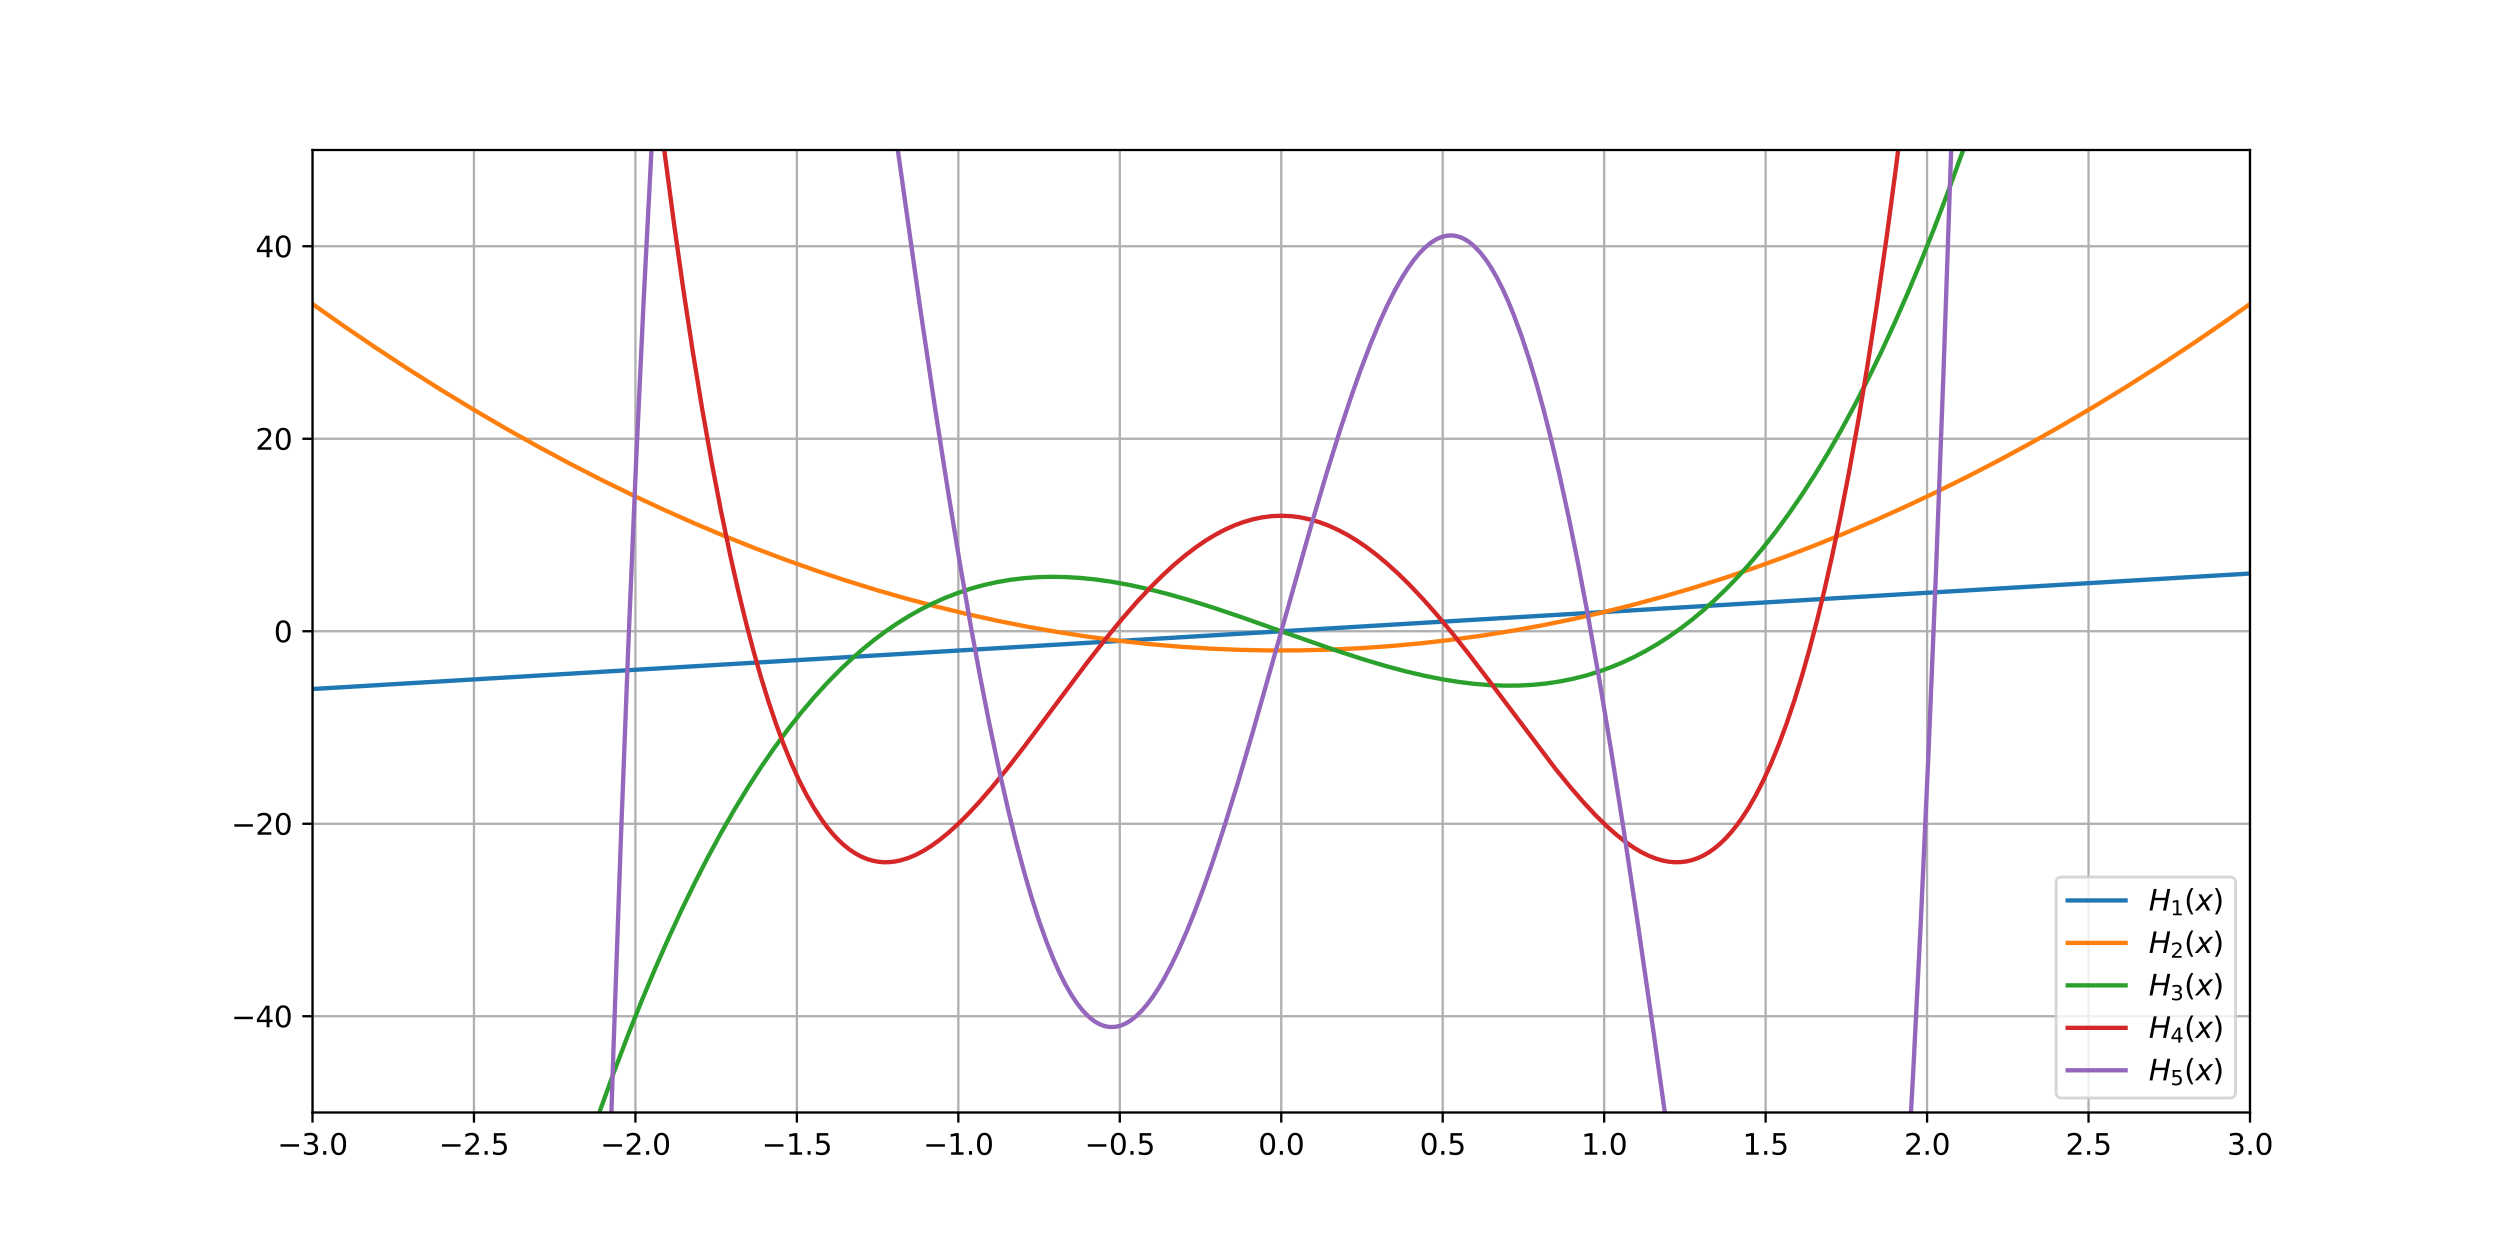 <?xml version="1.0" encoding="utf-8" standalone="no"?>
<!DOCTYPE svg PUBLIC "-//W3C//DTD SVG 1.1//EN"
  "http://www.w3.org/Graphics/SVG/1.1/DTD/svg11.dtd">
<svg xmlns:xlink="http://www.w3.org/1999/xlink" width="864pt" height="432pt" viewBox="0 0 864 432" xmlns="http://www.w3.org/2000/svg" version="1.1">
 <defs>
  <style type="text/css">*{stroke-linejoin: round; stroke-linecap: butt}</style>
 </defs>
 <g id="figure_1">
  <g id="patch_1">
   <path d="M 0 432 
L 864 432 
L 864 0 
L 0 0 
z
" style="fill: #ffffff"/>
  </g>
  <g id="axes_1">
   <g id="patch_2">
    <path d="M 108 384.48 
L 777.6 384.48 
L 777.6 51.84 
L 108 51.84 
z
" style="fill: #ffffff"/>
   </g>
   <g id="matplotlib.axis_1">
    <g id="xtick_1">
     <g id="line2d_1">
      <path d="M 108 384.48 
L 108 51.84 
" clip-path="url(#pdfee1e8a38)" style="fill: none; stroke: #b0b0b0; stroke-width: 0.8; stroke-linecap: square"/>
     </g>
     <g id="line2d_2">
      <defs>
       <path id="ma4ad359ef2" d="M 0 0 
L 0 3.5 
" style="stroke: #000000; stroke-width: 0.8"/>
      </defs>
      <g>
       <use xlink:href="#ma4ad359ef2" x="108" y="384.48" style="stroke: #000000; stroke-width: 0.8"/>
      </g>
     </g>
     <g id="text_1">
      <!-- −3.0 -->
      <g transform="translate(95.859 399.078)scale(0.1 -0.1)">
       <defs>
        <path id="DejaVuSans-2212" d="M 678 2272 
L 4684 2272 
L 4684 1741 
L 678 1741 
L 678 2272 
z
" transform="scale(0.016)"/>
        <path id="DejaVuSans-33" d="M 2597 2516 
Q 3050 2419 3304 2112 
Q 3559 1806 3559 1356 
Q 3559 666 3084 287 
Q 2609 -91 1734 -91 
Q 1441 -91 1130 -33 
Q 819 25 488 141 
L 488 750 
Q 750 597 1062 519 
Q 1375 441 1716 441 
Q 2309 441 2620 675 
Q 2931 909 2931 1356 
Q 2931 1769 2642 2001 
Q 2353 2234 1838 2234 
L 1294 2234 
L 1294 2753 
L 1863 2753 
Q 2328 2753 2575 2939 
Q 2822 3125 2822 3475 
Q 2822 3834 2567 4026 
Q 2313 4219 1838 4219 
Q 1578 4219 1281 4162 
Q 984 4106 628 3988 
L 628 4550 
Q 988 4650 1302 4700 
Q 1616 4750 1894 4750 
Q 2613 4750 3031 4423 
Q 3450 4097 3450 3541 
Q 3450 3153 3228 2886 
Q 3006 2619 2597 2516 
z
" transform="scale(0.016)"/>
        <path id="DejaVuSans-2e" d="M 684 794 
L 1344 794 
L 1344 0 
L 684 0 
L 684 794 
z
" transform="scale(0.016)"/>
        <path id="DejaVuSans-30" d="M 2034 4250 
Q 1547 4250 1301 3770 
Q 1056 3291 1056 2328 
Q 1056 1369 1301 889 
Q 1547 409 2034 409 
Q 2525 409 2770 889 
Q 3016 1369 3016 2328 
Q 3016 3291 2770 3770 
Q 2525 4250 2034 4250 
z
M 2034 4750 
Q 2819 4750 3233 4129 
Q 3647 3509 3647 2328 
Q 3647 1150 3233 529 
Q 2819 -91 2034 -91 
Q 1250 -91 836 529 
Q 422 1150 422 2328 
Q 422 3509 836 4129 
Q 1250 4750 2034 4750 
z
" transform="scale(0.016)"/>
       </defs>
       <use xlink:href="#DejaVuSans-2212"/>
       <use xlink:href="#DejaVuSans-33" x="83.789"/>
       <use xlink:href="#DejaVuSans-2e" x="147.412"/>
       <use xlink:href="#DejaVuSans-30" x="179.199"/>
      </g>
     </g>
    </g>
    <g id="xtick_2">
     <g id="line2d_3">
      <path d="M 163.8 384.48 
L 163.8 51.84 
" clip-path="url(#pdfee1e8a38)" style="fill: none; stroke: #b0b0b0; stroke-width: 0.8; stroke-linecap: square"/>
     </g>
     <g id="line2d_4">
      <g>
       <use xlink:href="#ma4ad359ef2" x="163.8" y="384.48" style="stroke: #000000; stroke-width: 0.8"/>
      </g>
     </g>
     <g id="text_2">
      <!-- −2.5 -->
      <g transform="translate(151.659 399.078)scale(0.1 -0.1)">
       <defs>
        <path id="DejaVuSans-32" d="M 1228 531 
L 3431 531 
L 3431 0 
L 469 0 
L 469 531 
Q 828 903 1448 1529 
Q 2069 2156 2228 2338 
Q 2531 2678 2651 2914 
Q 2772 3150 2772 3378 
Q 2772 3750 2511 3984 
Q 2250 4219 1831 4219 
Q 1534 4219 1204 4116 
Q 875 4013 500 3803 
L 500 4441 
Q 881 4594 1212 4672 
Q 1544 4750 1819 4750 
Q 2544 4750 2975 4387 
Q 3406 4025 3406 3419 
Q 3406 3131 3298 2873 
Q 3191 2616 2906 2266 
Q 2828 2175 2409 1742 
Q 1991 1309 1228 531 
z
" transform="scale(0.016)"/>
        <path id="DejaVuSans-35" d="M 691 4666 
L 3169 4666 
L 3169 4134 
L 1269 4134 
L 1269 2991 
Q 1406 3038 1543 3061 
Q 1681 3084 1819 3084 
Q 2600 3084 3056 2656 
Q 3513 2228 3513 1497 
Q 3513 744 3044 326 
Q 2575 -91 1722 -91 
Q 1428 -91 1123 -41 
Q 819 9 494 109 
L 494 744 
Q 775 591 1075 516 
Q 1375 441 1709 441 
Q 2250 441 2565 725 
Q 2881 1009 2881 1497 
Q 2881 1984 2565 2268 
Q 2250 2553 1709 2553 
Q 1456 2553 1204 2497 
Q 953 2441 691 2322 
L 691 4666 
z
" transform="scale(0.016)"/>
       </defs>
       <use xlink:href="#DejaVuSans-2212"/>
       <use xlink:href="#DejaVuSans-32" x="83.789"/>
       <use xlink:href="#DejaVuSans-2e" x="147.412"/>
       <use xlink:href="#DejaVuSans-35" x="179.199"/>
      </g>
     </g>
    </g>
    <g id="xtick_3">
     <g id="line2d_5">
      <path d="M 219.6 384.48 
L 219.6 51.84 
" clip-path="url(#pdfee1e8a38)" style="fill: none; stroke: #b0b0b0; stroke-width: 0.8; stroke-linecap: square"/>
     </g>
     <g id="line2d_6">
      <g>
       <use xlink:href="#ma4ad359ef2" x="219.6" y="384.48" style="stroke: #000000; stroke-width: 0.8"/>
      </g>
     </g>
     <g id="text_3">
      <!-- −2.0 -->
      <g transform="translate(207.459 399.078)scale(0.1 -0.1)">
       <use xlink:href="#DejaVuSans-2212"/>
       <use xlink:href="#DejaVuSans-32" x="83.789"/>
       <use xlink:href="#DejaVuSans-2e" x="147.412"/>
       <use xlink:href="#DejaVuSans-30" x="179.199"/>
      </g>
     </g>
    </g>
    <g id="xtick_4">
     <g id="line2d_7">
      <path d="M 275.4 384.48 
L 275.4 51.84 
" clip-path="url(#pdfee1e8a38)" style="fill: none; stroke: #b0b0b0; stroke-width: 0.8; stroke-linecap: square"/>
     </g>
     <g id="line2d_8">
      <g>
       <use xlink:href="#ma4ad359ef2" x="275.4" y="384.48" style="stroke: #000000; stroke-width: 0.8"/>
      </g>
     </g>
     <g id="text_4">
      <!-- −1.5 -->
      <g transform="translate(263.259 399.078)scale(0.1 -0.1)">
       <defs>
        <path id="DejaVuSans-31" d="M 794 531 
L 1825 531 
L 1825 4091 
L 703 3866 
L 703 4441 
L 1819 4666 
L 2450 4666 
L 2450 531 
L 3481 531 
L 3481 0 
L 794 0 
L 794 531 
z
" transform="scale(0.016)"/>
       </defs>
       <use xlink:href="#DejaVuSans-2212"/>
       <use xlink:href="#DejaVuSans-31" x="83.789"/>
       <use xlink:href="#DejaVuSans-2e" x="147.412"/>
       <use xlink:href="#DejaVuSans-35" x="179.199"/>
      </g>
     </g>
    </g>
    <g id="xtick_5">
     <g id="line2d_9">
      <path d="M 331.2 384.48 
L 331.2 51.84 
" clip-path="url(#pdfee1e8a38)" style="fill: none; stroke: #b0b0b0; stroke-width: 0.8; stroke-linecap: square"/>
     </g>
     <g id="line2d_10">
      <g>
       <use xlink:href="#ma4ad359ef2" x="331.2" y="384.48" style="stroke: #000000; stroke-width: 0.8"/>
      </g>
     </g>
     <g id="text_5">
      <!-- −1.0 -->
      <g transform="translate(319.059 399.078)scale(0.1 -0.1)">
       <use xlink:href="#DejaVuSans-2212"/>
       <use xlink:href="#DejaVuSans-31" x="83.789"/>
       <use xlink:href="#DejaVuSans-2e" x="147.412"/>
       <use xlink:href="#DejaVuSans-30" x="179.199"/>
      </g>
     </g>
    </g>
    <g id="xtick_6">
     <g id="line2d_11">
      <path d="M 387 384.48 
L 387 51.84 
" clip-path="url(#pdfee1e8a38)" style="fill: none; stroke: #b0b0b0; stroke-width: 0.8; stroke-linecap: square"/>
     </g>
     <g id="line2d_12">
      <g>
       <use xlink:href="#ma4ad359ef2" x="387" y="384.48" style="stroke: #000000; stroke-width: 0.8"/>
      </g>
     </g>
     <g id="text_6">
      <!-- −0.5 -->
      <g transform="translate(374.859 399.078)scale(0.1 -0.1)">
       <use xlink:href="#DejaVuSans-2212"/>
       <use xlink:href="#DejaVuSans-30" x="83.789"/>
       <use xlink:href="#DejaVuSans-2e" x="147.412"/>
       <use xlink:href="#DejaVuSans-35" x="179.199"/>
      </g>
     </g>
    </g>
    <g id="xtick_7">
     <g id="line2d_13">
      <path d="M 442.8 384.48 
L 442.8 51.84 
" clip-path="url(#pdfee1e8a38)" style="fill: none; stroke: #b0b0b0; stroke-width: 0.8; stroke-linecap: square"/>
     </g>
     <g id="line2d_14">
      <g>
       <use xlink:href="#ma4ad359ef2" x="442.8" y="384.48" style="stroke: #000000; stroke-width: 0.8"/>
      </g>
     </g>
     <g id="text_7">
      <!-- 0.0 -->
      <g transform="translate(434.848 399.078)scale(0.1 -0.1)">
       <use xlink:href="#DejaVuSans-30"/>
       <use xlink:href="#DejaVuSans-2e" x="63.623"/>
       <use xlink:href="#DejaVuSans-30" x="95.41"/>
      </g>
     </g>
    </g>
    <g id="xtick_8">
     <g id="line2d_15">
      <path d="M 498.6 384.48 
L 498.6 51.84 
" clip-path="url(#pdfee1e8a38)" style="fill: none; stroke: #b0b0b0; stroke-width: 0.8; stroke-linecap: square"/>
     </g>
     <g id="line2d_16">
      <g>
       <use xlink:href="#ma4ad359ef2" x="498.6" y="384.48" style="stroke: #000000; stroke-width: 0.8"/>
      </g>
     </g>
     <g id="text_8">
      <!-- 0.5 -->
      <g transform="translate(490.648 399.078)scale(0.1 -0.1)">
       <use xlink:href="#DejaVuSans-30"/>
       <use xlink:href="#DejaVuSans-2e" x="63.623"/>
       <use xlink:href="#DejaVuSans-35" x="95.41"/>
      </g>
     </g>
    </g>
    <g id="xtick_9">
     <g id="line2d_17">
      <path d="M 554.4 384.48 
L 554.4 51.84 
" clip-path="url(#pdfee1e8a38)" style="fill: none; stroke: #b0b0b0; stroke-width: 0.8; stroke-linecap: square"/>
     </g>
     <g id="line2d_18">
      <g>
       <use xlink:href="#ma4ad359ef2" x="554.4" y="384.48" style="stroke: #000000; stroke-width: 0.8"/>
      </g>
     </g>
     <g id="text_9">
      <!-- 1.0 -->
      <g transform="translate(546.448 399.078)scale(0.1 -0.1)">
       <use xlink:href="#DejaVuSans-31"/>
       <use xlink:href="#DejaVuSans-2e" x="63.623"/>
       <use xlink:href="#DejaVuSans-30" x="95.41"/>
      </g>
     </g>
    </g>
    <g id="xtick_10">
     <g id="line2d_19">
      <path d="M 610.2 384.48 
L 610.2 51.84 
" clip-path="url(#pdfee1e8a38)" style="fill: none; stroke: #b0b0b0; stroke-width: 0.8; stroke-linecap: square"/>
     </g>
     <g id="line2d_20">
      <g>
       <use xlink:href="#ma4ad359ef2" x="610.2" y="384.48" style="stroke: #000000; stroke-width: 0.8"/>
      </g>
     </g>
     <g id="text_10">
      <!-- 1.5 -->
      <g transform="translate(602.248 399.078)scale(0.1 -0.1)">
       <use xlink:href="#DejaVuSans-31"/>
       <use xlink:href="#DejaVuSans-2e" x="63.623"/>
       <use xlink:href="#DejaVuSans-35" x="95.41"/>
      </g>
     </g>
    </g>
    <g id="xtick_11">
     <g id="line2d_21">
      <path d="M 666 384.48 
L 666 51.84 
" clip-path="url(#pdfee1e8a38)" style="fill: none; stroke: #b0b0b0; stroke-width: 0.8; stroke-linecap: square"/>
     </g>
     <g id="line2d_22">
      <g>
       <use xlink:href="#ma4ad359ef2" x="666" y="384.48" style="stroke: #000000; stroke-width: 0.8"/>
      </g>
     </g>
     <g id="text_11">
      <!-- 2.0 -->
      <g transform="translate(658.048 399.078)scale(0.1 -0.1)">
       <use xlink:href="#DejaVuSans-32"/>
       <use xlink:href="#DejaVuSans-2e" x="63.623"/>
       <use xlink:href="#DejaVuSans-30" x="95.41"/>
      </g>
     </g>
    </g>
    <g id="xtick_12">
     <g id="line2d_23">
      <path d="M 721.8 384.48 
L 721.8 51.84 
" clip-path="url(#pdfee1e8a38)" style="fill: none; stroke: #b0b0b0; stroke-width: 0.8; stroke-linecap: square"/>
     </g>
     <g id="line2d_24">
      <g>
       <use xlink:href="#ma4ad359ef2" x="721.8" y="384.48" style="stroke: #000000; stroke-width: 0.8"/>
      </g>
     </g>
     <g id="text_12">
      <!-- 2.5 -->
      <g transform="translate(713.848 399.078)scale(0.1 -0.1)">
       <use xlink:href="#DejaVuSans-32"/>
       <use xlink:href="#DejaVuSans-2e" x="63.623"/>
       <use xlink:href="#DejaVuSans-35" x="95.41"/>
      </g>
     </g>
    </g>
    <g id="xtick_13">
     <g id="line2d_25">
      <path d="M 777.6 384.48 
L 777.6 51.84 
" clip-path="url(#pdfee1e8a38)" style="fill: none; stroke: #b0b0b0; stroke-width: 0.8; stroke-linecap: square"/>
     </g>
     <g id="line2d_26">
      <g>
       <use xlink:href="#ma4ad359ef2" x="777.6" y="384.48" style="stroke: #000000; stroke-width: 0.8"/>
      </g>
     </g>
     <g id="text_13">
      <!-- 3.0 -->
      <g transform="translate(769.648 399.078)scale(0.1 -0.1)">
       <use xlink:href="#DejaVuSans-33"/>
       <use xlink:href="#DejaVuSans-2e" x="63.623"/>
       <use xlink:href="#DejaVuSans-30" x="95.41"/>
      </g>
     </g>
    </g>
   </g>
   <g id="matplotlib.axis_2">
    <g id="ytick_1">
     <g id="line2d_27">
      <path d="M 108 351.216 
L 777.6 351.216 
" clip-path="url(#pdfee1e8a38)" style="fill: none; stroke: #b0b0b0; stroke-width: 0.8; stroke-linecap: square"/>
     </g>
     <g id="line2d_28">
      <defs>
       <path id="mafe58aa04b" d="M 0 0 
L -3.5 0 
" style="stroke: #000000; stroke-width: 0.8"/>
      </defs>
      <g>
       <use xlink:href="#mafe58aa04b" x="108" y="351.216" style="stroke: #000000; stroke-width: 0.8"/>
      </g>
     </g>
     <g id="text_14">
      <!-- −40 -->
      <g transform="translate(79.895 355.015)scale(0.1 -0.1)">
       <defs>
        <path id="DejaVuSans-34" d="M 2419 4116 
L 825 1625 
L 2419 1625 
L 2419 4116 
z
M 2253 4666 
L 3047 4666 
L 3047 1625 
L 3713 1625 
L 3713 1100 
L 3047 1100 
L 3047 0 
L 2419 0 
L 2419 1100 
L 313 1100 
L 313 1709 
L 2253 4666 
z
" transform="scale(0.016)"/>
       </defs>
       <use xlink:href="#DejaVuSans-2212"/>
       <use xlink:href="#DejaVuSans-34" x="83.789"/>
       <use xlink:href="#DejaVuSans-30" x="147.412"/>
      </g>
     </g>
    </g>
    <g id="ytick_2">
     <g id="line2d_29">
      <path d="M 108 284.688 
L 777.6 284.688 
" clip-path="url(#pdfee1e8a38)" style="fill: none; stroke: #b0b0b0; stroke-width: 0.8; stroke-linecap: square"/>
     </g>
     <g id="line2d_30">
      <g>
       <use xlink:href="#mafe58aa04b" x="108" y="284.688" style="stroke: #000000; stroke-width: 0.8"/>
      </g>
     </g>
     <g id="text_15">
      <!-- −20 -->
      <g transform="translate(79.895 288.487)scale(0.1 -0.1)">
       <use xlink:href="#DejaVuSans-2212"/>
       <use xlink:href="#DejaVuSans-32" x="83.789"/>
       <use xlink:href="#DejaVuSans-30" x="147.412"/>
      </g>
     </g>
    </g>
    <g id="ytick_3">
     <g id="line2d_31">
      <path d="M 108 218.16 
L 777.6 218.16 
" clip-path="url(#pdfee1e8a38)" style="fill: none; stroke: #b0b0b0; stroke-width: 0.8; stroke-linecap: square"/>
     </g>
     <g id="line2d_32">
      <g>
       <use xlink:href="#mafe58aa04b" x="108" y="218.16" style="stroke: #000000; stroke-width: 0.8"/>
      </g>
     </g>
     <g id="text_16">
      <!-- 0 -->
      <g transform="translate(94.638 221.959)scale(0.1 -0.1)">
       <use xlink:href="#DejaVuSans-30"/>
      </g>
     </g>
    </g>
    <g id="ytick_4">
     <g id="line2d_33">
      <path d="M 108 151.632 
L 777.6 151.632 
" clip-path="url(#pdfee1e8a38)" style="fill: none; stroke: #b0b0b0; stroke-width: 0.8; stroke-linecap: square"/>
     </g>
     <g id="line2d_34">
      <g>
       <use xlink:href="#mafe58aa04b" x="108" y="151.632" style="stroke: #000000; stroke-width: 0.8"/>
      </g>
     </g>
     <g id="text_17">
      <!-- 20 -->
      <g transform="translate(88.275 155.431)scale(0.1 -0.1)">
       <use xlink:href="#DejaVuSans-32"/>
       <use xlink:href="#DejaVuSans-30" x="63.623"/>
      </g>
     </g>
    </g>
    <g id="ytick_5">
     <g id="line2d_35">
      <path d="M 108 85.104 
L 777.6 85.104 
" clip-path="url(#pdfee1e8a38)" style="fill: none; stroke: #b0b0b0; stroke-width: 0.8; stroke-linecap: square"/>
     </g>
     <g id="line2d_36">
      <g>
       <use xlink:href="#mafe58aa04b" x="108" y="85.104" style="stroke: #000000; stroke-width: 0.8"/>
      </g>
     </g>
     <g id="text_18">
      <!-- 40 -->
      <g transform="translate(88.275 88.903)scale(0.1 -0.1)">
       <use xlink:href="#DejaVuSans-34"/>
       <use xlink:href="#DejaVuSans-30" x="63.623"/>
      </g>
     </g>
    </g>
   </g>
   <g id="line2d_37">
    <path d="M 108 238.118 
L 777.6 198.202 
L 777.6 198.202 
" clip-path="url(#pdfee1e8a38)" style="fill: none; stroke: #1f77b4; stroke-width: 1.5; stroke-linecap: square"/>
   </g>
   <g id="line2d_38">
    <path d="M 108 105.062 
L 119.116 112.883 
L 130.233 120.439 
L 141.349 127.731 
L 152.466 134.759 
L 163.582 141.523 
L 174.698 148.023 
L 185.815 154.259 
L 196.931 160.231 
L 208.048 165.938 
L 219.164 171.382 
L 229.627 176.265 
L 240.089 180.913 
L 250.552 185.328 
L 261.014 189.509 
L 271.477 193.455 
L 281.939 197.168 
L 292.402 200.647 
L 302.864 203.893 
L 313.327 206.904 
L 323.789 209.681 
L 334.252 212.225 
L 344.714 214.535 
L 355.177 216.61 
L 365.639 218.452 
L 376.102 220.06 
L 386.564 221.434 
L 397.027 222.574 
L 407.489 223.481 
L 417.952 224.153 
L 428.414 224.592 
L 438.877 224.796 
L 449.339 224.767 
L 459.802 224.504 
L 470.264 224.007 
L 480.727 223.276 
L 491.189 222.311 
L 501.652 221.113 
L 512.114 219.68 
L 522.577 218.014 
L 533.039 216.113 
L 543.502 213.979 
L 553.964 211.611 
L 564.427 209.009 
L 574.889 206.173 
L 585.352 203.103 
L 595.814 199.8 
L 606.277 196.262 
L 616.739 192.491 
L 627.202 188.485 
L 637.664 184.246 
L 648.127 179.773 
L 658.589 175.066 
L 669.052 170.125 
L 679.514 164.95 
L 690.63 159.196 
L 701.747 153.177 
L 712.863 146.895 
L 723.98 140.348 
L 735.096 133.538 
L 746.212 126.463 
L 757.329 119.124 
L 768.445 111.522 
L 777.6 105.062 
L 777.6 105.062 
" clip-path="url(#pdfee1e8a38)" style="fill: none; stroke: #ff7f0e; stroke-width: 1.5; stroke-linecap: square"/>
   </g>
   <g id="line2d_39">
    <path d="M 191.231 433 
L 196.277 416.826 
L 201.509 400.822 
L 206.74 385.575 
L 211.971 371.071 
L 217.202 357.293 
L 221.78 345.819 
L 226.357 334.878 
L 230.934 324.457 
L 235.512 314.546 
L 240.089 305.134 
L 244.666 296.21 
L 249.244 287.763 
L 253.821 279.781 
L 258.398 272.255 
L 262.976 265.172 
L 267.553 258.522 
L 272.13 252.294 
L 276.708 246.477 
L 281.285 241.059 
L 285.863 236.03 
L 290.44 231.379 
L 294.363 227.685 
L 298.287 224.253 
L 302.21 221.077 
L 306.134 218.149 
L 310.057 215.463 
L 313.98 213.012 
L 317.904 210.788 
L 321.827 208.786 
L 326.405 206.719 
L 330.982 204.933 
L 335.559 203.415 
L 340.137 202.156 
L 344.714 201.144 
L 349.291 200.368 
L 353.869 199.817 
L 358.446 199.48 
L 363.023 199.346 
L 368.255 199.428 
L 373.486 199.744 
L 378.717 200.277 
L 384.602 201.118 
L 390.488 202.19 
L 397.027 203.624 
L 403.566 205.283 
L 410.759 207.329 
L 419.259 209.99 
L 429.068 213.298 
L 444.762 218.862 
L 461.109 224.591 
L 470.918 227.792 
L 478.765 230.133 
L 485.958 232.058 
L 492.497 233.585 
L 498.382 234.753 
L 504.267 235.699 
L 509.498 236.336 
L 514.73 236.762 
L 519.961 236.963 
L 525.192 236.921 
L 529.77 236.673 
L 534.347 236.215 
L 538.924 235.537 
L 543.502 234.627 
L 548.079 233.475 
L 552.656 232.07 
L 557.234 230.4 
L 561.157 228.75 
L 565.08 226.891 
L 569.004 224.815 
L 572.927 222.517 
L 576.851 219.988 
L 580.774 217.222 
L 584.698 214.212 
L 588.621 210.952 
L 592.545 207.433 
L 596.468 203.65 
L 600.391 199.595 
L 604.315 195.261 
L 608.892 189.843 
L 613.47 184.026 
L 618.047 177.798 
L 622.624 171.148 
L 627.202 164.065 
L 631.779 156.539 
L 636.356 148.557 
L 640.934 140.11 
L 645.511 131.186 
L 650.088 121.774 
L 654.666 111.863 
L 659.243 101.442 
L 663.82 90.501 
L 668.398 79.027 
L 672.975 67.01 
L 678.206 52.598 
L 683.438 37.445 
L 688.669 21.536 
L 693.9 4.855 
L 695.679 -1 
L 695.679 -1 
" clip-path="url(#pdfee1e8a38)" style="fill: none; stroke: #2ca02c; stroke-width: 1.5; stroke-linecap: square"/>
   </g>
   <g id="line2d_40">
    <path d="M 223.252 -1 
L 226.357 25.799 
L 229.627 52.271 
L 232.896 77.017 
L 236.166 100.098 
L 239.435 121.573 
L 242.705 141.503 
L 245.974 159.944 
L 249.244 176.953 
L 252.513 192.588 
L 255.129 204.143 
L 257.745 214.882 
L 260.36 224.831 
L 262.976 234.018 
L 265.591 242.469 
L 268.207 250.211 
L 270.823 257.27 
L 273.438 263.672 
L 276.054 269.44 
L 278.67 274.601 
L 281.285 279.178 
L 283.901 283.196 
L 285.863 285.857 
L 287.824 288.225 
L 289.786 290.312 
L 291.748 292.127 
L 293.709 293.679 
L 295.671 294.977 
L 297.633 296.031 
L 299.595 296.85 
L 301.556 297.442 
L 303.518 297.817 
L 305.48 297.983 
L 307.441 297.949 
L 309.403 297.724 
L 311.365 297.315 
L 313.98 296.499 
L 316.596 295.39 
L 319.212 294.009 
L 321.827 292.373 
L 324.443 290.5 
L 327.712 287.852 
L 330.982 284.895 
L 334.252 281.662 
L 338.175 277.463 
L 342.752 272.188 
L 347.984 265.765 
L 353.869 258.172 
L 363.023 245.936 
L 375.448 229.338 
L 381.987 220.962 
L 387.872 213.799 
L 393.103 207.813 
L 397.68 202.92 
L 401.604 199.012 
L 405.527 195.391 
L 409.451 192.077 
L 413.374 189.086 
L 416.644 186.853 
L 419.913 184.864 
L 423.183 183.126 
L 426.452 181.645 
L 429.722 180.426 
L 432.991 179.473 
L 436.261 178.791 
L 439.53 178.38 
L 442.8 178.243 
L 446.07 178.38 
L 449.339 178.791 
L 452.609 179.473 
L 455.878 180.426 
L 459.148 181.645 
L 462.417 183.126 
L 465.687 184.864 
L 468.956 186.853 
L 472.226 189.086 
L 475.495 191.555 
L 479.419 194.817 
L 483.342 198.388 
L 487.266 202.249 
L 491.843 207.093 
L 496.42 212.266 
L 501.652 218.529 
L 507.537 225.944 
L 514.73 235.387 
L 537.616 265.765 
L 542.848 272.188 
L 547.425 277.463 
L 551.348 281.662 
L 555.272 285.51 
L 558.541 288.407 
L 561.811 290.989 
L 564.427 292.805 
L 567.042 294.379 
L 569.658 295.694 
L 572.273 296.731 
L 574.889 297.471 
L 576.851 297.82 
L 578.812 297.982 
L 580.774 297.95 
L 582.736 297.716 
L 584.698 297.269 
L 586.659 296.602 
L 588.621 295.706 
L 590.583 294.572 
L 592.545 293.19 
L 594.506 291.552 
L 596.468 289.647 
L 598.43 287.468 
L 600.391 285.003 
L 602.353 282.243 
L 604.315 279.178 
L 606.93 274.601 
L 609.546 269.44 
L 612.162 263.672 
L 614.777 257.27 
L 617.393 250.211 
L 620.009 242.469 
L 622.624 234.018 
L 625.24 224.831 
L 627.855 214.882 
L 630.471 204.143 
L 633.087 192.588 
L 635.702 180.189 
L 638.972 163.458 
L 642.241 145.308 
L 645.511 125.681 
L 648.78 104.52 
L 652.05 81.765 
L 655.32 57.357 
L 658.589 31.235 
L 661.859 3.337 
L 662.348 -1 
L 662.348 -1 
" clip-path="url(#pdfee1e8a38)" style="fill: none; stroke: #d62728; stroke-width: 1.5; stroke-linecap: square"/>
   </g>
   <g id="line2d_41">
    <path d="M 209.725 433 
L 211.971 363.839 
L 214.587 289.585 
L 217.202 221.745 
L 219.818 160.02 
L 222.434 104.119 
L 225.049 53.758 
L 227.665 8.663 
L 228.268 -1 
M 302.814 -1 
L 317.904 105.742 
L 323.135 140.908 
L 327.712 170.256 
L 331.636 194.139 
L 335.559 216.694 
L 338.829 234.381 
L 342.098 250.994 
L 345.368 266.476 
L 348.637 280.782 
L 351.253 291.354 
L 353.869 301.133 
L 356.484 310.106 
L 359.1 318.264 
L 361.716 325.6 
L 364.331 332.109 
L 366.293 336.449 
L 368.255 340.325 
L 370.216 343.737 
L 372.178 346.689 
L 374.14 349.183 
L 376.102 351.224 
L 377.409 352.334 
L 378.717 353.246 
L 380.025 353.962 
L 381.333 354.483 
L 382.641 354.811 
L 383.948 354.949 
L 385.256 354.899 
L 386.564 354.662 
L 387.872 354.242 
L 389.18 353.641 
L 390.488 352.862 
L 392.449 351.364 
L 394.411 349.483 
L 396.373 347.227 
L 398.334 344.608 
L 400.296 341.637 
L 402.258 338.327 
L 404.873 333.408 
L 407.489 327.938 
L 410.105 321.95 
L 412.72 315.478 
L 415.99 306.76 
L 419.259 297.409 
L 423.183 285.453 
L 427.76 270.656 
L 432.991 252.882 
L 440.184 227.509 
L 453.262 181.176 
L 458.494 163.501 
L 463.071 148.823 
L 466.995 136.994 
L 470.264 127.763 
L 473.534 119.18 
L 476.803 111.313 
L 479.419 105.58 
L 482.034 100.382 
L 484.65 95.749 
L 486.612 92.664 
L 488.573 89.927 
L 490.535 87.548 
L 492.497 85.541 
L 494.459 83.914 
L 496.42 82.679 
L 497.728 82.078 
L 499.036 81.658 
L 500.344 81.421 
L 501.652 81.371 
L 502.959 81.509 
L 504.267 81.837 
L 505.575 82.358 
L 506.883 83.074 
L 508.191 83.986 
L 509.498 85.096 
L 511.46 87.137 
L 513.422 89.631 
L 515.384 92.583 
L 517.345 95.995 
L 519.307 99.871 
L 521.269 104.211 
L 523.23 109.016 
L 525.846 116.145 
L 528.462 124.098 
L 531.077 132.868 
L 533.693 142.446 
L 536.309 152.821 
L 538.924 163.978 
L 542.194 178.995 
L 545.463 195.161 
L 548.733 212.426 
L 552.656 234.508 
L 556.58 257.964 
L 561.157 286.878 
L 565.734 317.213 
L 571.62 357.827 
L 580.774 422.957 
L 582.18 433 
M 657.602 433 
L 659.243 405.751 
L 661.205 370.476 
L 663.82 318.756 
L 666.436 261.426 
L 669.052 198.2 
L 671.667 128.785 
L 674.283 52.88 
L 676.01 -1 
L 676.01 -1 
" clip-path="url(#pdfee1e8a38)" style="fill: none; stroke: #9467bd; stroke-width: 1.5; stroke-linecap: square"/>
   </g>
   <g id="patch_3">
    <path d="M 108 384.48 
L 108 51.84 
" style="fill: none; stroke: #000000; stroke-width: 0.8; stroke-linejoin: miter; stroke-linecap: square"/>
   </g>
   <g id="patch_4">
    <path d="M 777.6 384.48 
L 777.6 51.84 
" style="fill: none; stroke: #000000; stroke-width: 0.8; stroke-linejoin: miter; stroke-linecap: square"/>
   </g>
   <g id="patch_5">
    <path d="M 108 384.48 
L 777.6 384.48 
" style="fill: none; stroke: #000000; stroke-width: 0.8; stroke-linejoin: miter; stroke-linecap: square"/>
   </g>
   <g id="patch_6">
    <path d="M 108 51.84 
L 777.6 51.84 
" style="fill: none; stroke: #000000; stroke-width: 0.8; stroke-linejoin: miter; stroke-linecap: square"/>
   </g>
   <g id="legend_1">
    <g id="patch_7">
     <path d="M 712.6 379.48 
L 770.6 379.48 
Q 772.6 379.48 772.6 377.48 
L 772.6 305.089 
Q 772.6 303.089 770.6 303.089 
L 712.6 303.089 
Q 710.6 303.089 710.6 305.089 
L 710.6 377.48 
Q 710.6 379.48 712.6 379.48 
z
" style="fill: #ffffff; opacity: 0.8; stroke: #cccccc; stroke-linejoin: miter"/>
    </g>
    <g id="line2d_42">
     <path d="M 714.6 311.188 
L 724.6 311.188 
L 734.6 311.188 
" style="fill: none; stroke: #1f77b4; stroke-width: 1.5; stroke-linecap: square"/>
    </g>
    <g id="text_19">
     <!-- $H_{1}(x)$ -->
     <g transform="translate(742.6 314.688)scale(0.1 -0.1)">
      <defs>
       <path id="DejaVuSans-Oblique-48" d="M 1081 4666 
L 1716 4666 
L 1344 2753 
L 3634 2753 
L 4006 4666 
L 4641 4666 
L 3731 0 
L 3097 0 
L 3531 2222 
L 1241 2222 
L 806 0 
L 172 0 
L 1081 4666 
z
" transform="scale(0.016)"/>
       <path id="DejaVuSans-28" d="M 1984 4856 
Q 1566 4138 1362 3434 
Q 1159 2731 1159 2009 
Q 1159 1288 1364 580 
Q 1569 -128 1984 -844 
L 1484 -844 
Q 1016 -109 783 600 
Q 550 1309 550 2009 
Q 550 2706 781 3412 
Q 1013 4119 1484 4856 
L 1984 4856 
z
" transform="scale(0.016)"/>
       <path id="DejaVuSans-Oblique-78" d="M 3841 3500 
L 2234 1784 
L 3219 0 
L 2559 0 
L 1819 1388 
L 531 0 
L -166 0 
L 1556 1844 
L 641 3500 
L 1300 3500 
L 1972 2234 
L 3144 3500 
L 3841 3500 
z
" transform="scale(0.016)"/>
       <path id="DejaVuSans-29" d="M 513 4856 
L 1013 4856 
Q 1481 4119 1714 3412 
Q 1947 2706 1947 2009 
Q 1947 1309 1714 600 
Q 1481 -109 1013 -844 
L 513 -844 
Q 928 -128 1133 580 
Q 1338 1288 1338 2009 
Q 1338 2731 1133 3434 
Q 928 4138 513 4856 
z
" transform="scale(0.016)"/>
      </defs>
      <use xlink:href="#DejaVuSans-Oblique-48" transform="translate(0 0.125)"/>
      <use xlink:href="#DejaVuSans-31" transform="translate(75.195 -16.281)scale(0.7)"/>
      <use xlink:href="#DejaVuSans-28" transform="translate(122.466 0.125)"/>
      <use xlink:href="#DejaVuSans-Oblique-78" transform="translate(161.479 0.125)"/>
      <use xlink:href="#DejaVuSans-29" transform="translate(220.659 0.125)"/>
     </g>
    </g>
    <g id="line2d_43">
     <path d="M 714.6 325.866 
L 724.6 325.866 
L 734.6 325.866 
" style="fill: none; stroke: #ff7f0e; stroke-width: 1.5; stroke-linecap: square"/>
    </g>
    <g id="text_20">
     <!-- $H_{2}(x)$ -->
     <g transform="translate(742.6 329.366)scale(0.1 -0.1)">
      <use xlink:href="#DejaVuSans-Oblique-48" transform="translate(0 0.125)"/>
      <use xlink:href="#DejaVuSans-32" transform="translate(75.195 -16.281)scale(0.7)"/>
      <use xlink:href="#DejaVuSans-28" transform="translate(122.466 0.125)"/>
      <use xlink:href="#DejaVuSans-Oblique-78" transform="translate(161.479 0.125)"/>
      <use xlink:href="#DejaVuSans-29" transform="translate(220.659 0.125)"/>
     </g>
    </g>
    <g id="line2d_44">
     <path d="M 714.6 340.544 
L 724.6 340.544 
L 734.6 340.544 
" style="fill: none; stroke: #2ca02c; stroke-width: 1.5; stroke-linecap: square"/>
    </g>
    <g id="text_21">
     <!-- $H_{3}(x)$ -->
     <g transform="translate(742.6 344.044)scale(0.1 -0.1)">
      <use xlink:href="#DejaVuSans-Oblique-48" transform="translate(0 0.125)"/>
      <use xlink:href="#DejaVuSans-33" transform="translate(75.195 -16.281)scale(0.7)"/>
      <use xlink:href="#DejaVuSans-28" transform="translate(122.466 0.125)"/>
      <use xlink:href="#DejaVuSans-Oblique-78" transform="translate(161.479 0.125)"/>
      <use xlink:href="#DejaVuSans-29" transform="translate(220.659 0.125)"/>
     </g>
    </g>
    <g id="line2d_45">
     <path d="M 714.6 355.222 
L 724.6 355.222 
L 734.6 355.222 
" style="fill: none; stroke: #d62728; stroke-width: 1.5; stroke-linecap: square"/>
    </g>
    <g id="text_22">
     <!-- $H_{4}(x)$ -->
     <g transform="translate(742.6 358.722)scale(0.1 -0.1)">
      <use xlink:href="#DejaVuSans-Oblique-48" transform="translate(0 0.125)"/>
      <use xlink:href="#DejaVuSans-34" transform="translate(75.195 -16.281)scale(0.7)"/>
      <use xlink:href="#DejaVuSans-28" transform="translate(122.466 0.125)"/>
      <use xlink:href="#DejaVuSans-Oblique-78" transform="translate(161.479 0.125)"/>
      <use xlink:href="#DejaVuSans-29" transform="translate(220.659 0.125)"/>
     </g>
    </g>
    <g id="line2d_46">
     <path d="M 714.6 369.9 
L 724.6 369.9 
L 734.6 369.9 
" style="fill: none; stroke: #9467bd; stroke-width: 1.5; stroke-linecap: square"/>
    </g>
    <g id="text_23">
     <!-- $H_{5}(x)$ -->
     <g transform="translate(742.6 373.4)scale(0.1 -0.1)">
      <use xlink:href="#DejaVuSans-Oblique-48" transform="translate(0 0.125)"/>
      <use xlink:href="#DejaVuSans-35" transform="translate(75.195 -16.281)scale(0.7)"/>
      <use xlink:href="#DejaVuSans-28" transform="translate(122.466 0.125)"/>
      <use xlink:href="#DejaVuSans-Oblique-78" transform="translate(161.479 0.125)"/>
      <use xlink:href="#DejaVuSans-29" transform="translate(220.659 0.125)"/>
     </g>
    </g>
   </g>
  </g>
 </g>
 <defs>
  <clipPath id="pdfee1e8a38">
   <rect x="108" y="51.84" width="669.6" height="332.64"/>
  </clipPath>
 </defs>
</svg>
